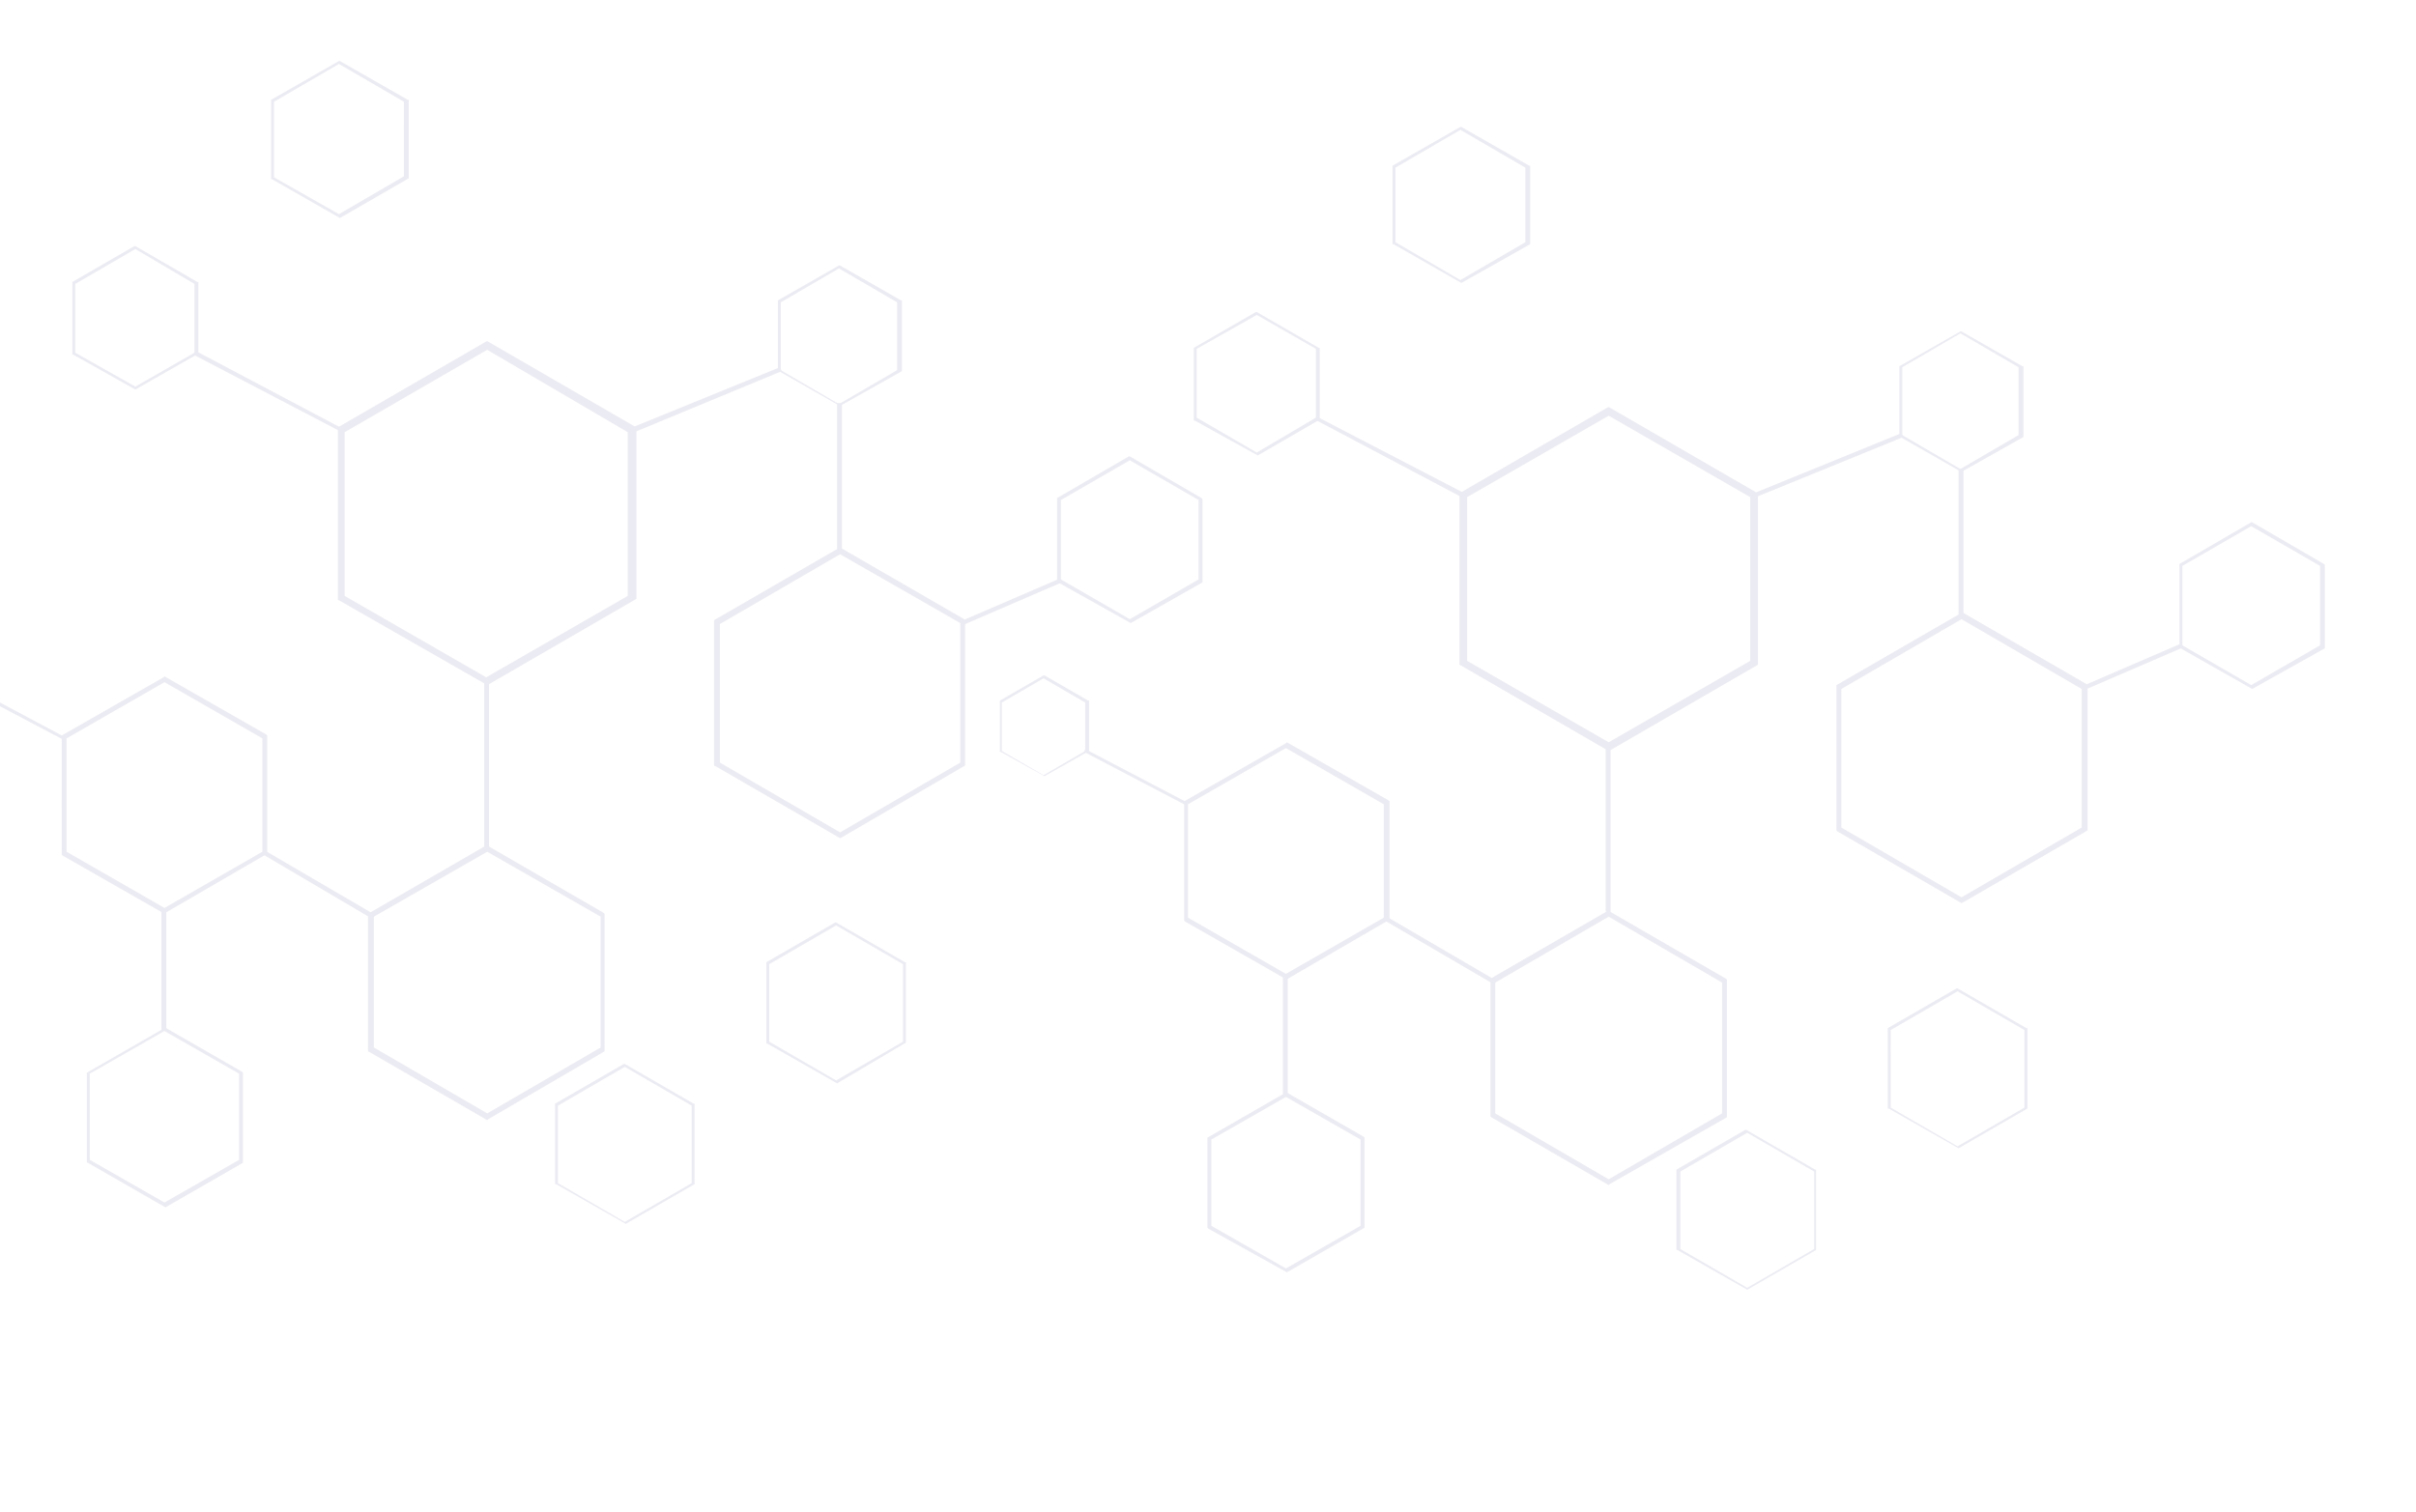 <svg xmlns="http://www.w3.org/2000/svg" width="735" height="460" viewBox="0 0 735 460" fill="none"><g opacity="0.08"><g opacity="0.3"><g opacity="0.3"><g opacity="0.3"><path opacity="0.3" d="M522.7 233.833V298.115L522.11 298.41L467.264 330.256L466.674 329.961L411.828 298.115V233.833L412.418 233.538L467.559 201.691L468.149 201.986L522.7 233.833ZM520.046 296.64V235.307L466.969 204.64L413.892 235.307V296.64L466.969 327.307L520.046 296.64Z" fill="#006380"></path></g><g opacity="0.3"><path opacity="0.3" d="M511.536 64.873V116.18L510.946 116.475L467.01 141.834L466.42 141.54L422.484 116.18V64.873L423.074 64.578L467.01 39.219L467.6 39.514L511.536 64.873ZM509.472 115.296V66.052L467.01 41.578L424.548 66.052V115.001L467.01 139.475L509.472 115.296Z" fill="#006380"></path></g><g opacity="0.3"><path opacity="0.3" d="M646.25 171.913V226.17L645.66 226.76L599.07 253.593L598.48 253.298L551.891 226.465V171.913L552.48 171.619L599.07 144.785L599.66 145.08L646.25 171.913ZM643.891 224.99V173.093L599.07 147.144L554.25 173.093V224.99L599.07 250.939L643.891 224.99Z" fill="#006380"></path></g><g opacity="0.3"><path opacity="0.3" d="M734.757 240.322V271.579L734.462 271.873L707.628 287.502L707.333 287.207L680.5 271.873V240.322L680.795 240.027L707.628 224.694L707.923 224.989L734.757 240.322ZM733.577 270.989V241.207L707.628 226.168L681.679 241.207V270.989L707.628 286.027L733.577 270.989Z" fill="#006380"></path></g><g opacity="0.3"><path opacity="0.3" d="M621.797 319.348V345.887L621.502 346.182L598.797 359.156L598.502 358.861L575.797 345.887V319.348L576.092 319.053L598.797 306.079L599.092 306.374L621.797 319.348ZM620.618 345.297V319.938L598.797 307.259L576.976 319.938V345.297L598.797 357.977L620.618 345.297Z" fill="#006380"></path></g><g opacity="0.3"><path opacity="0.3" d="M623.839 67.82V98.192L623.544 98.487L597.595 113.525L597.3 113.231L571.352 98.192V67.82L571.646 67.525L597.595 52.487L597.89 52.782L623.839 67.82ZM622.659 97.307V68.705L597.595 54.256L572.531 68.705V97.307L597.595 111.756L622.659 97.307Z" fill="#006380"></path></g><g opacity="0.3"><path opacity="0.3" d="M544.802 15.039V45.41L544.507 45.705L518.853 60.449L518.558 60.154L492.609 45.115V15.039L492.904 14.744L518.853 0L519.148 0.295L544.802 15.039ZM543.622 44.526V15.923L518.853 1.474L493.789 15.923V44.821L518.853 58.974L543.622 44.526Z" fill="#006380"></path></g><g opacity="0.3"><path opacity="0.3" d="M375.883 23.293V56.909L375.588 57.203L346.69 74.011L346.101 73.716L317.203 56.909V23.293L317.498 22.998L346.395 6.485L346.69 6.78L375.883 23.293ZM374.408 56.319V24.178L346.69 7.96L318.972 24.178V56.319L346.69 72.537L374.408 56.319Z" fill="#006380"></path></g><g opacity="0.3"><path opacity="0.3" d="M272.063 201.694V220.566H271.768L255.845 230.001H255.55L239.332 220.566V201.694H239.627L255.845 192.258H256.14L272.063 201.694ZM271.473 219.976V201.989L255.845 192.848L240.217 201.989V219.976L255.845 229.117L271.473 219.976Z" fill="#006380"></path></g><g opacity="0.3"><path opacity="0.3" d="M358.777 325.539V352.668L358.482 352.962L335.482 366.232L335.188 365.937L312.188 352.668V325.539L312.482 325.244L335.482 311.975L335.777 312.27L358.777 325.539ZM357.598 352.078V326.424L335.188 313.449L312.777 326.424V352.078L335.188 365.052L357.598 352.078Z" fill="#006380"></path></g><g opacity="0.3"><path opacity="0.3" d="M437.214 391.298V420.785L436.919 421.08L411.56 435.529L411.265 435.234L385.906 420.785V391.298L386.201 391.003L411.56 376.554L411.855 376.849L437.214 391.298ZM436.035 419.9V391.888L411.56 377.734L387.086 391.888V419.9L411.56 434.054L436.035 419.9Z" fill="#006380"></path></g><g opacity="0.3"><path opacity="0.3" d="M385.009 138.588V182.818L384.714 183.113L346.675 204.934L346.085 204.639L308.047 182.818V138.588L308.342 138.293L346.38 116.472L346.97 116.767L385.009 138.588ZM382.945 181.934V139.472L346.38 118.241L309.816 139.472V181.639L346.38 202.87L382.945 181.934Z" fill="#006380"></path></g><g opacity="0.3"><path opacity="0.3" d="M414.487 297.527L358.166 327.014L357.281 325.539L413.602 296.052L414.487 297.527Z" fill="#006380"></path></g><g opacity="0.3"><path opacity="0.3" d="M309.519 182.528L271.48 202.579L270.891 201.399L308.929 181.348L309.519 182.528Z" fill="#006380"></path></g><g opacity="0.3"><path opacity="0.3" d="M467.847 141.244H466.078V204.936H467.847V141.244Z" fill="#006380"></path></g><g opacity="0.3"><path opacity="0.3" d="M577.258 319.052L576.668 320.822L519.758 297.527L520.348 296.052L577.258 319.052Z" fill="#006380"></path></g><g opacity="0.3"><path opacity="0.3" d="M599.66 251.824H597.891V307.26H599.66V251.824Z" fill="#006380"></path></g><g opacity="0.3"><path opacity="0.3" d="M681.945 240.321L681.355 241.795L644.496 225.872L645.086 224.397L681.945 240.321Z" fill="#006380"></path></g><g opacity="0.3"><path opacity="0.3" d="M424.835 115.885L384.142 139.77L383.258 138.59L424.245 114.411L424.835 115.885Z" fill="#006380"></path></g><g opacity="0.3"><path opacity="0.3" d="M346.957 72.834H345.188V117.949H346.957V72.834Z" fill="#006380"></path></g></g><g opacity="0.3"><g opacity="0.3"><path opacity="0.3" d="M103.083 258.308V322.59L102.493 322.885L47.647 354.731L47.057 354.436L-7.789 322.59V258.308L-7.199 258.013L47.942 226.167L48.532 226.461L103.083 258.308ZM100.724 321.115V260.077L47.647 229.41L-5.43 260.077V321.41L47.647 352.077L100.724 321.115Z" fill="#006380"></path></g><g opacity="0.3"><path opacity="0.3" d="M92.204 89.343V140.651L91.614 141.24L47.678 166.599L47.088 166.305L3.152 140.946V89.343L3.742 89.048L47.678 63.689L48.268 63.984L92.204 89.343ZM90.14 139.766V90.817L47.678 66.048L5.216 90.817V139.766L47.678 164.24L90.14 139.766Z" fill="#006380"></path></g><g opacity="0.3"><path opacity="0.3" d="M226.611 196.384V250.64L226.021 250.935L179.432 277.768L178.842 277.474L132.547 250.935V196.384L133.137 196.089L179.726 169.255L180.316 169.55L226.611 196.384ZM224.547 249.461V197.563L179.726 171.614L134.611 197.563V249.461L179.432 275.409L224.547 249.461Z" fill="#006380"></path></g><g opacity="0.3"><path opacity="0.3" d="M315.069 264.793V296.05L314.774 296.345L287.941 311.678L287.646 311.383L260.812 296.05V264.793L261.107 264.498L287.941 249.165L288.236 249.46L315.069 264.793ZM313.89 295.46V265.678L287.941 250.639L262.287 265.678V295.46L288.236 310.499L313.89 295.46Z" fill="#006380"></path></g><g opacity="0.3"><path opacity="0.3" d="M202.176 343.819V370.357L201.881 370.652L179.176 383.626L178.881 383.331L156.176 370.357V343.819L156.471 343.524L179.176 330.549L179.471 330.844L202.176 343.819ZM200.996 369.767V344.408L179.176 331.729L157.355 344.408V369.767L179.176 382.447L200.996 369.767Z" fill="#006380"></path></g><g opacity="0.3"><path opacity="0.3" d="M204.222 92.295V122.667L203.927 122.962L177.978 138L177.683 137.705L151.734 122.667V92.295L152.029 92L177.978 76.961L178.273 77.256L204.222 92.295ZM203.042 122.077V93.179L177.978 78.731L153.209 93.179V122.077L178.273 136.526L203.042 122.077Z" fill="#006380"></path></g><g opacity="0.3"><path opacity="0.3" d="M125.479 39.511V69.883L125.185 70.178L99.236 84.921H98.941L72.992 69.883V39.511L73.287 39.216L99.236 24.178L99.531 24.473L125.479 39.511ZM124.3 68.998V40.396L99.236 25.947L74.172 40.396V69.293L99.236 83.742L124.3 68.998Z" fill="#006380"></path></g><g opacity="0.3"><path opacity="0.3" d="M17.876 415.769V445.256H17.581L-7.778 460L-8.073 459.705L-33.137 445.256V415.769L-32.842 415.474L-7.483 401.025L-7.188 401.32L17.876 415.769ZM16.697 444.667V416.654L-7.778 402.5L-32.252 416.654V444.667L-7.778 458.82L16.697 444.667Z" fill="#006380"></path></g><g opacity="0.3"><path opacity="0.3" d="M48.511 165.718H46.742V229.411H48.511V165.718Z" fill="#006380"></path></g><g opacity="0.3"><path opacity="0.3" d="M157.621 343.821L157.031 345.296L100.121 322.001L101.006 320.526L157.621 343.821Z" fill="#006380"></path></g><g opacity="0.3"><path opacity="0.3" d="M180.324 276.294H178.555V331.73H180.324V276.294Z" fill="#006380"></path></g><g opacity="0.3"><path opacity="0.3" d="M262.619 264.795L262.029 266.27L224.875 250.346L225.76 248.872L262.619 264.795Z" fill="#006380"></path></g><g opacity="0.3"><path opacity="0.3" d="M5.503 140.36L-35.19 164.244L-36.074 163.065L4.618 138.885L5.503 140.36Z" fill="#006380"></path></g></g></g><path d="M489.984 228.234L489.395 228.529L444.574 202.58L443.984 202.285V150.093L488.805 124.144L489.395 123.849L534.215 149.798L534.805 150.093V202.285L489.984 228.234ZM489.395 126.503L446.343 151.272V201.106L489.395 225.875L532.446 201.106V151.272L489.395 126.503Z" fill="#000066"></path><path d="M489.687 360.335L489.392 360.63L453.713 339.989L453.418 339.694V297.822L489.098 277.181H489.392L525.072 297.822L525.367 298.117V339.989L489.687 360.335ZM489.392 278.95L454.892 299.002V338.81L489.392 358.861L523.893 338.81V299.002L489.392 278.95Z" fill="#000066"></path><path d="M597.324 274.529L596.734 274.824L558.99 253.003L558.695 252.709V208.478L596.439 186.657L597.029 186.362L634.772 208.183L635.067 208.478V252.709L597.324 274.529ZM596.734 188.426L560.17 209.657V251.824L596.734 273.055L633.298 251.824V209.657L596.734 188.426Z" fill="#000066"></path><path d="M685.158 209.654L663.338 197.269L663.043 196.975V171.616L684.864 158.936H685.158L706.979 171.616L707.274 171.91V197.269L685.158 209.654ZM684.864 160.116L663.928 172.205V196.385L684.864 208.475L705.8 196.385V172.205L684.864 160.116Z" fill="#000066"></path><path d="M596.692 143.603L578.115 132.988H577.82V111.462L596.397 100.847H596.692L615.269 111.462H615.564V132.988L596.692 143.603ZM596.397 101.436L578.705 111.757V132.398L596.397 142.719L614.09 132.398V111.757L596.397 101.436Z" fill="#000066"></path><path d="M595.83 349.427L574.6 337.337H574.305V312.863L595.241 300.773H595.535L616.471 312.863H616.766V337.337L595.83 349.427ZM595.535 301.658L575.189 313.452V337.042L595.535 348.837L615.882 337.042V313.452L595.535 301.658Z" fill="#000066"></path><path d="M531.545 392.476L510.314 380.386H510.02V355.912L530.956 343.822H531.25L552.186 355.912H552.481V380.386L531.545 392.476ZM531.545 344.707L511.199 356.502V380.092L531.545 391.886L551.891 380.092V356.502L531.545 344.707Z" fill="#000066"></path><path d="M391.508 387.17L367.623 373.9L367.328 373.605V346.182L390.918 332.618L391.213 332.323L414.803 345.887L415.097 346.182V373.605L391.508 387.17ZM391.213 333.798L368.508 346.772V373.016L391.213 385.99L413.918 373.016V346.772L391.213 333.798Z" fill="#000066"></path><path d="M317.759 236.194L304.49 228.822H304.195V213.194L317.465 205.527H317.759L331.029 213.194H331.324V228.527L317.759 236.194ZM317.465 206.411L304.785 213.783V228.527L317.465 235.899L330.144 228.527V213.783L317.465 206.411Z" fill="#000066"></path><path d="M382.633 138.592L363.467 127.976H363.172V105.861L382.044 94.951H382.339L401.21 105.861H401.505V127.682L382.633 138.592ZM382.339 95.835L364.057 106.156V127.092L382.339 137.707L400.326 127.092V106.156L382.339 95.835Z" fill="#000066"></path><path d="M444.577 86.104L423.936 74.309H423.641V50.424L444.282 38.629H444.577L465.218 50.424H465.513V74.309L444.577 86.104ZM444.282 39.514L424.525 51.014V73.719L444.282 85.219L464.038 73.719V51.014L444.282 39.514Z" fill="#000066"></path><path d="M391.786 297.822L391.491 298.117L360.529 280.425L360.234 280.13V243.861L391.196 226.168L391.491 225.874L422.452 243.566L422.747 243.861V279.835L391.786 297.822ZM391.196 227.643L361.414 244.745V279.245L391.196 296.348L420.978 279.245V244.745L391.196 227.643Z" fill="#000066"></path><path d="M446.629 150.682L400.629 126.797L400.039 127.681L445.744 151.861L446.629 150.682Z" fill="#000066"></path><path d="M361.092 244.157L330.131 227.939L329.836 228.824L360.798 245.042L361.092 244.157Z" fill="#000066"></path><path d="M489.963 225.874H488.488V277.476H489.963V225.874Z" fill="#000066"></path><path d="M579.025 132.99L578.436 131.811L532.141 150.682L532.73 151.862L579.025 132.99Z" fill="#000066"></path><path d="M597.326 142.72H595.852V187.835H597.326V142.72Z" fill="#000066"></path><path d="M664.221 196.975L663.632 195.796L633.555 208.77L634.144 209.95L664.221 196.975Z" fill="#000066"></path><path d="M455.192 298.411L421.871 278.95L421.281 280.129L454.602 299.591L455.192 298.411Z" fill="#000066"></path><path d="M391.759 296.642H390.285V333.206H391.759V296.642Z" fill="#000066"></path><path d="M148.797 208.179L148.207 208.474L103.387 182.82L102.797 182.525V130.038L147.617 104.089L148.207 103.794L193.028 129.743L193.618 130.038V182.231L148.797 208.179ZM148.207 106.448L104.861 131.512V181.346L147.912 206.115L190.964 181.346V131.512L148.207 106.448Z" fill="#000066"></path><path d="M148.525 340.576L148.23 340.871L112.551 320.23L111.961 319.935V278.063L147.641 257.422L147.935 257.127L183.615 277.768L183.91 278.063V319.935L148.525 340.576ZM148.23 259.191L113.73 278.948V318.755L148.23 338.807L182.73 318.755V278.948L148.23 259.191Z" fill="#000066"></path><path d="M256.161 254.767L255.572 255.062L217.828 233.242L217.238 232.947V188.716L254.982 166.895L255.572 166.601L293.315 188.421L293.61 188.716V232.947L256.161 254.767ZM255.572 168.665L219.008 189.896V232.062L255.572 253.293L292.136 232.062V189.601L255.572 168.665Z" fill="#000066"></path><path d="M343.996 189.599L321.881 177.215L321.586 176.92V151.561L343.406 138.881H343.701L365.522 151.561L365.817 151.856V177.215L343.996 189.599ZM343.701 140.061L322.765 152.151V176.33L343.701 188.42L364.637 176.33V152.151L343.701 140.061Z" fill="#000066"></path><path d="M255.52 123.549L236.943 112.933H236.648V91.407L255.225 80.792H255.52L274.097 91.407H274.392V112.933L255.52 123.549ZM255.225 81.677L237.533 91.997V112.638L255.225 122.959L272.918 112.638V91.997L255.225 81.677Z" fill="#000066"></path><path d="M254.662 329.668L233.432 317.578H233.137V292.809L254.073 280.719H254.368L275.303 292.809H275.598V317.283L254.662 329.668ZM254.368 281.603L234.021 293.398V316.988L254.368 328.783L274.714 316.988V293.398L254.368 281.603Z" fill="#000066"></path><path d="M190.377 372.422L169.146 360.332H168.852V335.857L189.788 323.768H190.082L211.018 335.857H211.313V360.332L190.377 372.422ZM190.082 324.652L169.736 336.447V360.037L190.082 371.832L210.429 360.037V336.447L190.082 324.652Z" fill="#000066"></path><path d="M50.318 367.408L26.729 353.844H26.434V326.421L50.023 312.856V312.562L73.613 326.126L73.908 326.421V353.844L50.318 367.408ZM50.023 313.741L27.318 326.715V352.959L50.023 365.933L72.729 352.959V326.715L50.023 313.741Z" fill="#000066"></path><path d="M41.171 118.537L22.299 107.922H22.004V85.806L40.876 74.896H41.171L60.042 85.806H60.337V107.627L41.171 118.537ZM41.171 75.781L22.889 86.396V107.332L41.171 117.653L59.158 107.332V86.396L41.171 75.781Z" fill="#000066"></path><path d="M103.409 66.344L82.767 54.55H82.473V30.37L103.114 18.575H103.409L124.05 30.37H124.345V54.255L103.409 66.344ZM103.114 19.46L83.357 30.96V53.96L103.114 65.165L122.87 53.665V30.96L103.114 19.46Z" fill="#000066"></path><path d="M50.333 277.768L50.038 278.063L19.076 260.371L18.781 260.076V223.807L49.743 206.114L50.038 205.819L80.999 223.512L81.294 223.807V259.781L50.333 277.768ZM50.038 207.589L20.256 224.691V259.191L50.038 276.294L79.82 259.191V224.691L50.038 207.589Z" fill="#000066"></path><path d="M105.15 130.922L59.445 106.743L58.855 107.922L104.561 131.807L105.15 130.922Z" fill="#000066"></path><path d="M19.911 224.398L-11.051 207.885L-11.641 208.77L19.616 225.283L19.911 224.398Z" fill="#000066"></path><path d="M148.779 206.112H147.305V257.715H148.779V206.112Z" fill="#000066"></path><path d="M237.846 112.935L237.256 111.756L190.961 130.628L191.551 132.102L237.846 112.935Z" fill="#000066"></path><path d="M256.142 122.666H254.668V167.781H256.142V122.666Z" fill="#000066"></path><path d="M323.053 177.214L322.464 176.034L292.387 189.009L292.976 190.188L323.053 177.214Z" fill="#000066"></path><path d="M114.024 278.357L80.703 258.896L80.113 260.075L113.139 279.537L114.024 278.357Z" fill="#000066"></path><path d="M50.592 276.885H49.117V313.449H50.592V276.885Z" fill="#000066"></path></g></svg>